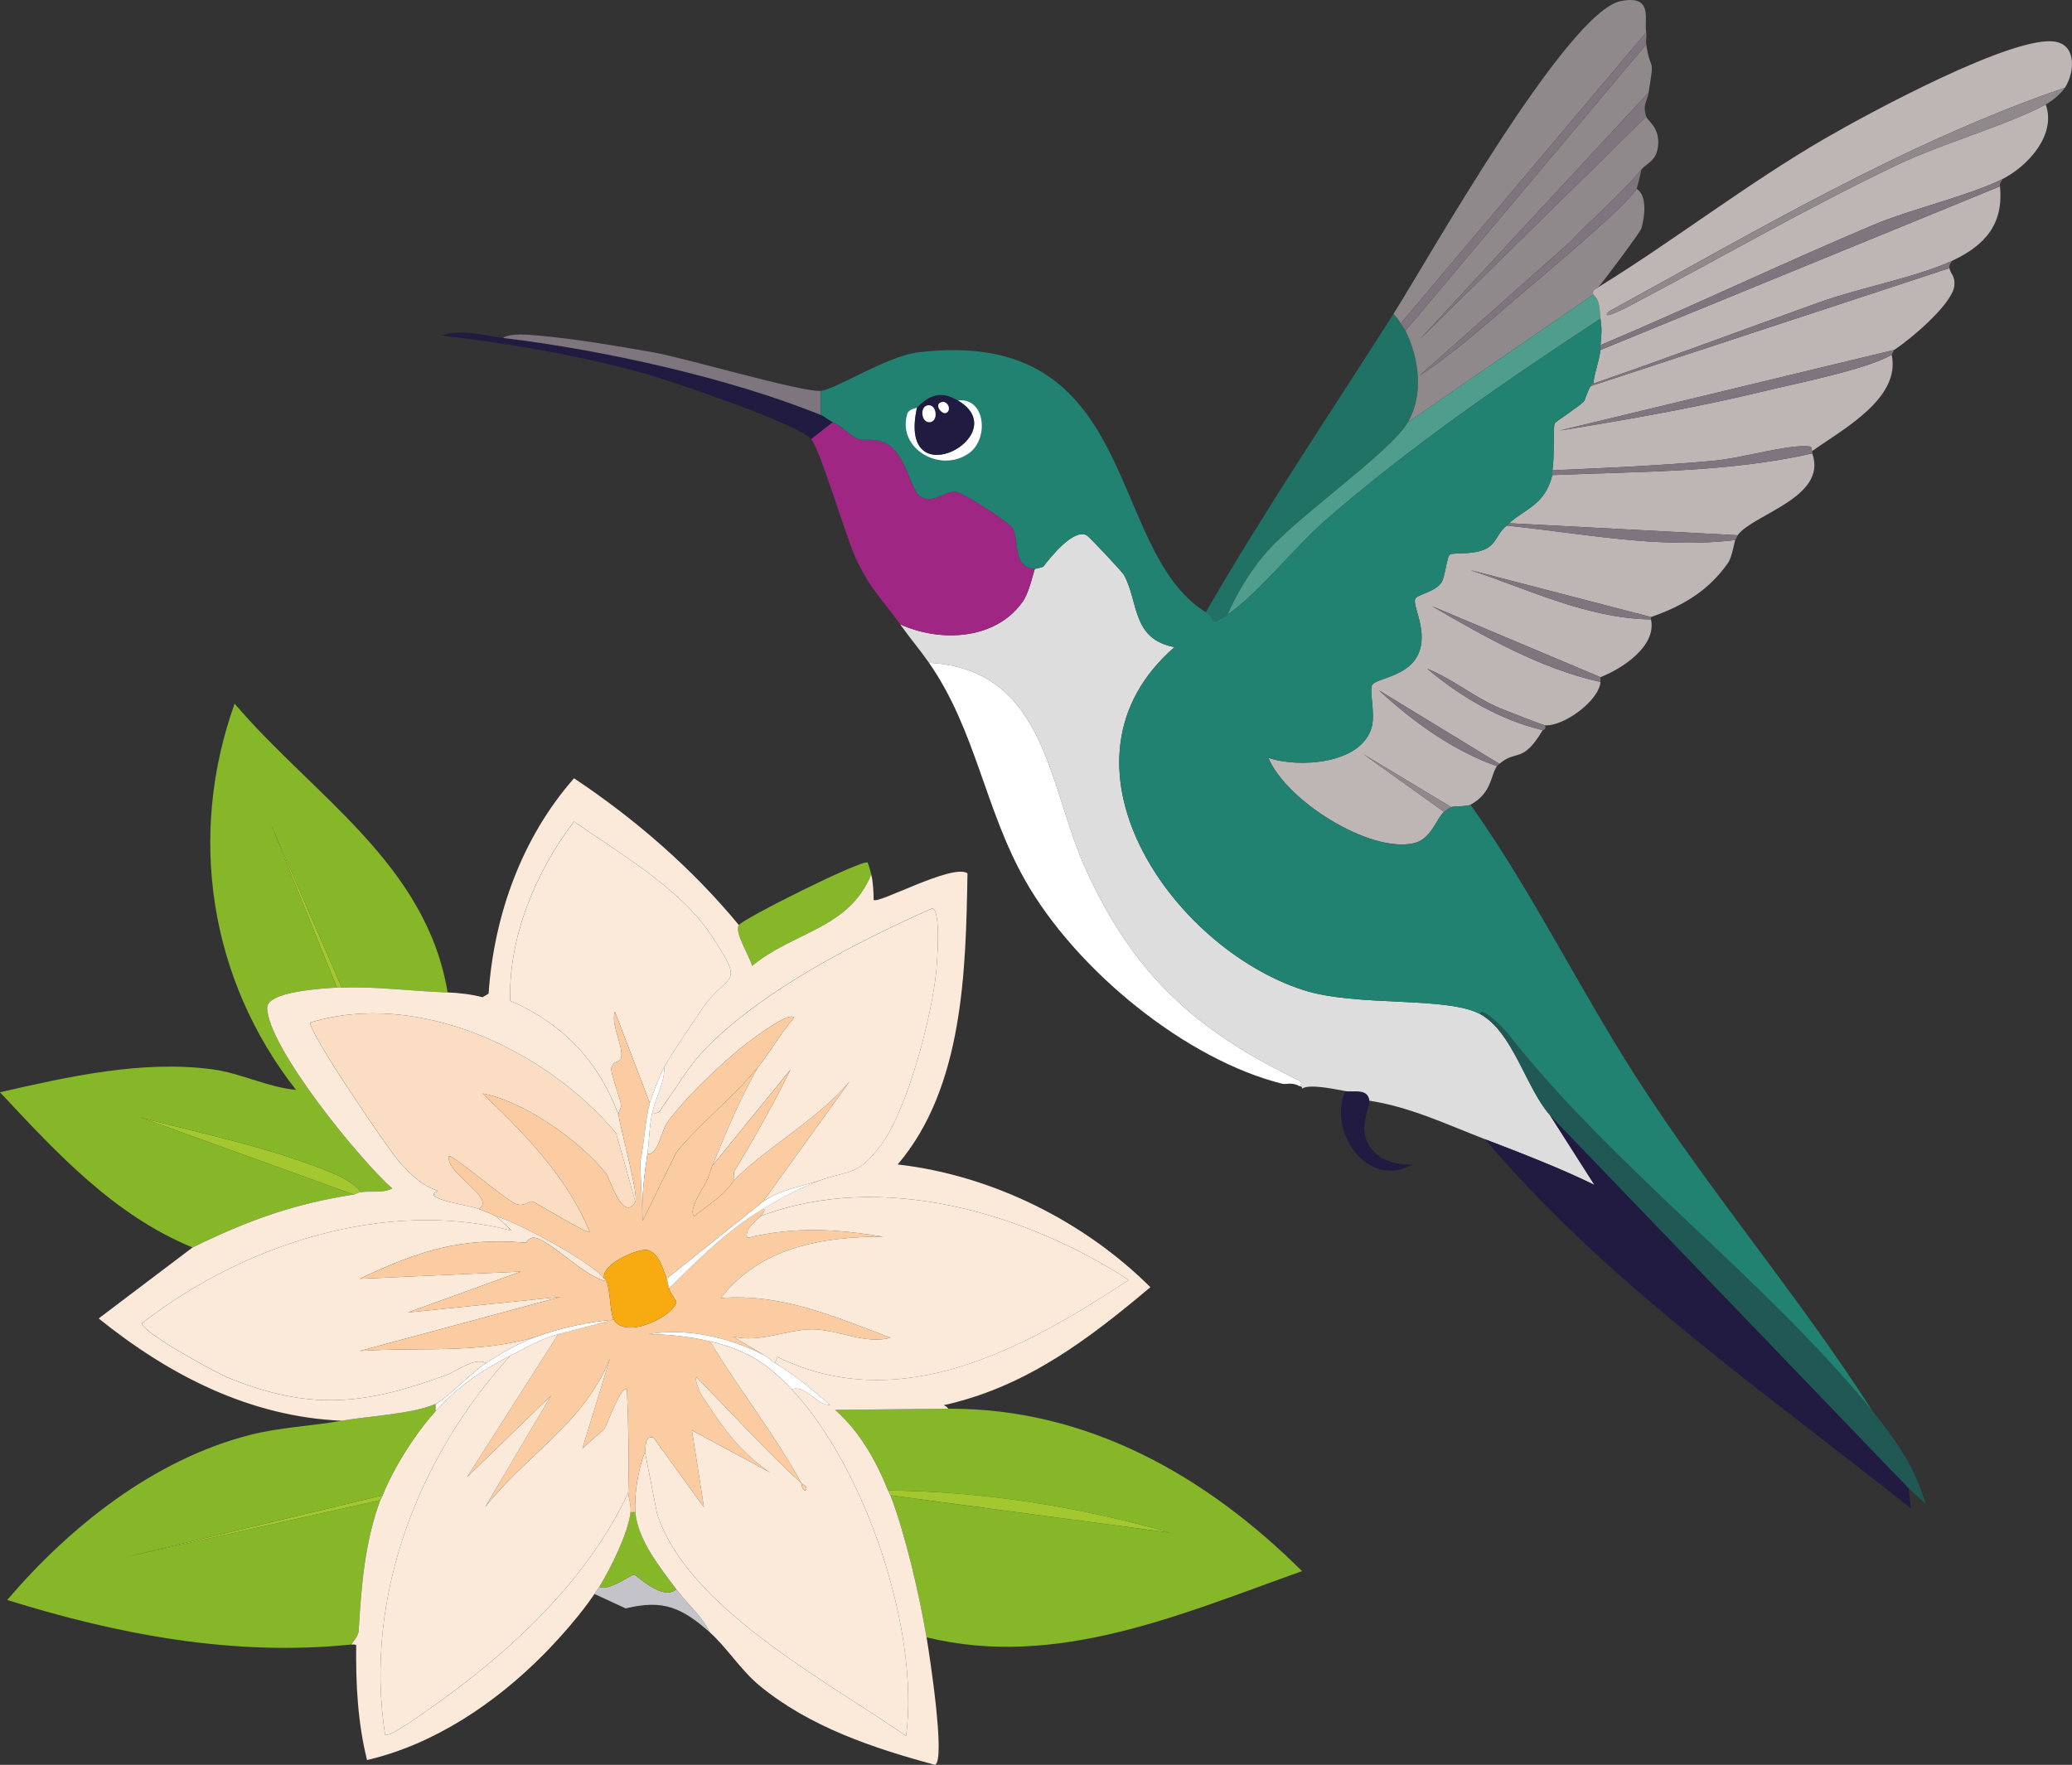 <?xml version="1.0" encoding="UTF-8"?>
<svg id="katman_2" data-name="katman 2" xmlns="http://www.w3.org/2000/svg" viewBox="0 0 1207.54 1028.73">
  <rect x="0" y="0" width="1207.54" height="1028.73" fill="#333333" stroke="none"/>
  <defs>
    <style>
      .cls-1 {
        fill: #ddd;
      }

      .cls-2 {
        fill: #a3c72e;
      }

      .cls-3 {
        fill: #4f9d8c;
      }

      .cls-4 {
        fill: #fbe9da;
      }

      .cls-5 {
        fill: #7e757f;
      }

      .cls-6 {
        fill: #fff;
      }

      .cls-7 {
        fill: #86b729;
      }

      .cls-8 {
        fill: #f8ab10;
      }

      .cls-9 {
        fill: #205954;
      }

      .cls-10 {
        fill: #fbcca1;
      }

      .cls-11 {
        fill: #211b41;
      }

      .cls-12 {
        fill: #9f2783;
      }

      .cls-13 {
        fill: #218271;
      }

      .cls-14 {
        fill: #8f898c;
      }

      .cls-15 {
        fill: #faddc2;
      }

      .cls-16 {
        fill: #1f7264;
      }

      .cls-17 {
        fill: #beb5b5;
      }

      .cls-18 {
        fill: #c5c3ca;
      }
    </style>
  </defs>
  <g id="Layer_1" data-name="Layer 1">
    <g id="_Üretken_Nesne" data-name="Üretken Nesne">
      <path class="cls-11" d="M798.09,641.6c.3,2.39-3.93,11.81-2.81,18.94,2.16,13.67,15.86,18.96,28.05,18.23-26.37,15-49.85-19.48-39.27-42.78,4.59.86,13.05-2.02,14.03,5.61Z"/>
      <g>
        <path class="cls-1" d="M862.61,591.11c18.96,10.17,26.79,43.28,40.68,58.91l25.95,40.68c-20.78-10.14-42.27-18.34-63.82-26.65-21.98-8.47-43.73-18.88-67.33-22.44-.97-7.63-9.44-4.75-14.03-5.61-7.2-1.35-21.21-4.28-25.25-1.4.23-1.6-1.04-1.19-1.4-1.4,2.22-2.73.06-3.15-2.1-4.21-59.14-28.8-94.96-61.52-122.73-122.73-21.72-47.87-22.71-116.15-91.17-119.92-5.31-7.63-11.39-14.74-16.83-22.44,23.21,10.6,55.61,9.39,71.53-13.32,3.84-5.48,6.43-18.11,7.01-18.94.15-.21,4.46-.82,4.91-1.4,4.67-5.99,17.58-22.2,25.25-18.23,1.41.73,20.67,21.21,21.74,23.14,8.74,15.84,4.35,37.25,29.45,42.08-76.63,66.65-2.31,174.81,75.04,199.87,30.87,10,83.42,3.47,103.09,14.03Z"/>
        <path class="cls-12" d="M603.13,331.62c-.59.82-3.17,13.45-7.01,18.94-15.92,22.71-48.33,23.93-71.53,13.32-9.93-14.05-16.7-19.39-25.25-37.17-6.44-13.39-21.15-64.5-26.65-70.83l12.62-9.82c5.68,2.46,9,7.15,14.73,9.82,2.56,1.19,9.93-.88,16.83,2.81,11.11,5.95,14.12,27.87,19.64,30.86,8.42,4.55,13.48-3.78,21.04-2.81,3.32.43,31.1,17.58,32.96,21.74,3.44,7.68-.32,22.26,12.62,23.14Z"/>
        <path class="cls-11" d="M1112.28,867.42l1.4,11.92c-85.18-67.98-177.22-131.32-248.26-215.3,21.55,8.31,43.04,16.51,63.82,26.65l-25.95-40.68,208.99,217.41Z"/>
        <path class="cls-6" d="M757.41,633.19c-4.43-2.62-7.97-.95-9.82-1.4-56.17-13.9-120.26-66.02-150.08-118.52-23.63-41.6-28.71-87.56-56.1-126.94,68.46,3.78,69.45,72.05,91.17,119.92,27.77,61.21,63.59,93.93,122.73,122.73,2.16,1.05,4.32,1.48,2.1,4.21Z"/>
        <path class="cls-16" d="M816.32,188.56c.77,1.33,2.46,3.51,2.81,4.21,7.99,16.16,10.68,37.27,1.4,53.3-10.43,18.01-65.77,55.56-84.16,77.85-8.46,10.26-15.64,22.2-21.04,34.36-11.84,7.8-5.47,3.03-12.62-1.4,34.29-59.36,72.7-116.17,109.4-173.92,1.47,1.49,3.19,3.85,4.21,5.61Z"/>
        <path class="cls-9" d="M1091.24,822.54c13.22,16.16,25.41,33.66,30.86,54l-9.82-9.12-208.99-217.41c-13.88-15.63-21.72-48.74-40.68-58.91.45-5.33,14.46,9.28,15.43,10.52,62.52,79.78,148.38,141.69,213.2,220.91Z"/>
        <path class="cls-11" d="M293.15,196.97c57.52,6.86,131.51,23.13,185.15,44.88,2.57,1.04,5.3,3.47,7.01,4.21l-12.62,9.82c-7.57-8.73-81.11-33.67-96.08-37.87-38.87-10.91-79.13-17.65-119.22-22.44,11.81-4.01,24.12.01,35.77,1.4Z"/>
        <path class="cls-5" d="M478.29,227.83v14.03c-53.64-21.75-127.62-38.03-185.15-44.88,4.6-3,15.05-1.86,20.34-1.4,20.85,1.8,46.49,6.15,67.33,9.82,18.41,3.24,86.34,23.31,97.48,22.44Z"/>
        <g>
          <path class="cls-14" d="M960.79,53.91l-133.25,143.77,131.85-129.74c.72,2.39,7.64,6.24,7.01,16.13s-6.65,10.88-9.82,14.73c-12.45,15.12-28,27.81-41.38,42.08l-87.66,77.85c19.05-12.27,37.71-28.98,55.4-44.18,12.68-10.9,64.92-54.2,70.83-64.52,6.44,3.89,4.72,16.61,2.81,23.14-.64,2.19-22.68,31.73-25.25,34.36-1.07,1.1-3.65,1.21-2.81,4.21l-108,74.34c9.28-16.03,6.59-37.14-1.4-53.3L959.39,25.85c2.6,17.57,5.15,5.24,1.4,28.05Z"/>
          <path class="cls-14" d="M959.39,18.84l-143.07,169.72c-1.02-1.76-2.73-4.12-4.21-5.61,19.77-31.11,101.11-176.21,132.55-182.34,19.08-3.72,13.36,10.61,14.73,18.23Z"/>
          <path class="cls-5" d="M959.39,18.84c.38,2.13-.33,4.82,0,7.01l-140.26,166.91c-.35-.7-2.03-2.88-2.81-4.21L959.39,18.84Z"/>
          <path class="cls-5" d="M960.79,53.91c-1.01,6.14-3.59,6.7-1.4,14.03l-131.85,129.74,133.25-143.77Z"/>
          <path class="cls-5" d="M953.78,110.01c-5.91,10.32-58.15,53.62-70.83,64.52-17.69,15.21-36.35,31.91-55.4,44.18l87.66-77.85c13.38-14.27,28.92-26.96,41.38-42.08-.41,2.02-2.19,10.15-2.81,11.22Z"/>
        </g>
        <path class="cls-3" d="M932.74,185.75c-55.25,36.3-110.75,74.35-160.6,117.82-16.83,14.68-40.21,43.77-56.81,54.7,5.4-12.17,12.58-24.11,21.04-34.36,18.38-22.29,73.73-59.83,84.16-77.85l108-74.34c4.23,3.77,3.6,9.13,4.21,14.03Z"/>
        <g>
          <path class="cls-17" d="M1011.29,314.79c-.43.68-1.82,9.89-4.21,13.32-11.34,16.27-26.41,25.11-44.88,31.56l-105.2-27.35c34.39,11.43,68.15,28.13,105.2,28.75,3.31,15.79-17.1,28.82-29.45,33.66l-98.18-41.38c31.03,17.95,62.74,36.25,98.18,44.18-.92,10.98-21.34,25.9-32.26,25.25-1.38-.08-22.48-8.39-25.95-9.82-14.92-6.14-27.82-17.2-42.78-23.14,19.56,16.33,42.35,29.85,67.33,35.77-11.87,19.85-15.09,11-25.25,19.64l-70.13-42.78c19.78,18.31,43.17,35.15,68.73,44.18-3.83,4.95-2.64,15.42-15.43,22.44-2.13,1.17-9.93.8-11.22,1.4l-51.2-30.86,46.99,33.66c-4.43,3.6-7.36,15.91-17.53,18.23-26.05,5.95-74.72-25.05-84.86-49.79,17.72,6.1,54.71,3.78,60.31-18.23,1.93-7.58-1.33-20.3,0-23.84,1.81-4.83,23.05-4.5,28.05-21.04,3.71-12.26-4.26-25.42-2.81-29.45.98-2.73,11.88-3.98,15.43-9.82,2.09-3.43,3-15.14,4.91-16.13,2.67-1.38,15.09.67,22.44-4.21,4.59-3.05,5.46-8.53,10.52-12.62,44.2,4.48,88.51,13.72,133.25,8.42Z"/>
          <path class="cls-17" d="M1203.45,51.1c-93.6,32.09-179.3,83.16-265.8,130.44-5.71,5.99,10.54-2.45,11.22-2.81,52.36-27.53,103.52-57.21,157.09-82.75,25.7-12.25,64.03-23.12,86.26-35.07,6.38,17.64-10.4,35.99-25.25,43.48-19.05,9.61-53.24,17.46-75.04,26.65-53.44,22.53-105.78,47.59-159.2,70.13.59-7.25.96-7.74,0-15.43-.61-4.89.02-10.26-4.21-14.03-.85-3,1.73-3.11,2.81-4.21,44.84-27.66,86.87-60.47,132.55-86.96,23.59-13.68,111.28-61.4,134.65-56.1,11.98,2.71,10.25,18.43,4.91,26.65Z"/>
          <path class="cls-17" d="M1136.12,156.3c.4,3.09,3.56,4.5,2.81,10.52-1.33,10.61-25.85,31.24-35.07,37.17l-194.96,46.99c40.04-6.42,80.52-13.6,119.92-23.14,18.26-4.42,58.97-12.52,73.64-21.04,5.43,25.41-28.39,43.34-46.29,56.1-1.65-2.42,1.51-2.73-4.91-2.81-12.14-.14-37.51,7.09-51.9,8.42-31.42,2.89-63.15,4.3-94.68,5.61,1.47-7.39.17-24.08,1.4-27.35.37-.98,13.34-9.2,16.83-12.62.93-.91,2.61-7.52,4.21-9.12l208.99-68.73Z"/>
          <path class="cls-17" d="M1165.58,108.61c2.07,21.64-8.06,34.14-28.05,43.48-19.59,9.16-54.42,15.96-76.44,23.84-44.2,15.83-88.18,32.37-132.55,47.69.8-6.68,3.33-12.96,4.21-19.64l232.83-95.38Z"/>
          <path class="cls-17" d="M1056.17,264.3c9.14,25.73-34.63,35.41-43.48,47.69l-133.25-7.01c10.58-9.17,20.82-10.72,25.25-28.05,50.67-2.18,101.84-1.42,151.48-12.62Z"/>
          <path class="cls-14" d="M1203.45,51.1c-2.19,3.38-7.75,7.95-11.22,9.82-22.23,11.95-60.56,22.82-86.26,35.07-53.58,25.54-104.74,55.23-157.09,82.75-.68.36-16.93,8.8-11.22,2.81,86.5-47.28,172.2-98.35,265.8-130.44Z"/>
          <path class="cls-5" d="M1166.98,104.4c-.61,1.7-1.63,1.88-1.4,4.21l-232.83,95.38c.12-.9-.07-1.89,0-2.81,53.42-22.54,105.75-47.6,159.2-70.13,21.8-9.19,55.99-17.04,75.04-26.65Z"/>
          <path class="cls-5" d="M1137.52,152.09c-.55,1.69-1.7,1.89-1.4,4.21l-208.99,68.73c.08-.08-.19-1.66,1.4-1.4,44.37-15.32,88.35-31.86,132.55-47.69,22.02-7.88,56.86-14.69,76.44-23.84Z"/>
          <path class="cls-5" d="M1103.86,203.99c-.13.08-1.27,2.73-1.4,2.81-14.66,8.51-55.38,16.61-73.64,21.04-39.4,9.55-79.89,16.72-119.92,23.14l194.96-46.99Z"/>
          <path class="cls-5" d="M1056.17,262.9c.2.29-.16.95,0,1.4-49.64,11.2-100.81,10.45-151.48,12.62.2-.79-.17-1.96,0-2.81,31.53-1.31,63.26-2.72,94.68-5.61,14.39-1.33,39.75-8.55,51.9-8.42,6.42.07,3.26.39,4.91,2.81Z"/>
          <path class="cls-5" d="M1012.69,311.99c-.09.13-.43,1.27-1.4,2.81-44.74,5.3-89.04-3.94-133.25-8.42.08-.06.63-.74,1.4-1.4l133.25,7.01Z"/>
          <path class="cls-5" d="M962.2,359.68c.07.46-.09.96,0,1.4-37.04-.62-70.8-17.32-105.2-28.75l105.2,27.35Z"/>
          <path class="cls-5" d="M932.74,394.74c-.04.92.08,1.89,0,2.81-35.44-7.93-67.15-26.23-98.18-44.18l98.18,41.38Z"/>
          <path class="cls-5" d="M873.83,445.24c-.13.11-1.34,1.32-1.4,1.4-25.55-9.03-48.95-25.87-68.73-44.18l70.13,42.78Z"/>
          <path class="cls-5" d="M900.48,422.79c.8,2.77-1.32,2.67-1.4,2.81-24.97-5.92-47.77-19.44-67.33-35.77,14.96,5.94,27.86,17,42.78,23.14,3.46,1.43,24.56,9.74,25.95,9.82Z"/>
          <path class="cls-14" d="M845.78,470.48c-1.41.66-3.03,1.84-4.21,2.81l-46.99-33.66,51.2,30.86Z"/>
        </g>
        <g>
          <path class="cls-13" d="M932.74,201.18c-.07.91.12,1.9,0,2.81-.88,6.68-3.41,12.96-4.21,19.64-1.59-.26-1.33,1.33-1.4,1.4-1.59,1.6-3.28,8.21-4.21,9.12-3.49,3.43-16.46,11.64-16.83,12.62-1.23,3.27.07,19.96-1.4,27.35-.17.84.2,2.01,0,2.81-4.43,17.34-14.66,18.88-25.25,28.05-.77.67-1.33,1.34-1.4,1.4-5.06,4.1-5.93,9.58-10.52,12.62-7.35,4.88-19.77,2.83-22.44,4.21-1.91.99-2.82,12.7-4.91,16.13-3.55,5.84-14.45,7.08-15.43,9.82-1.45,4.04,6.52,17.19,2.81,29.45-5,16.54-26.24,16.21-28.05,21.04-1.33,3.54,1.93,16.26,0,23.84-5.6,22.02-42.59,24.33-60.31,18.23,10.13,24.75,58.81,55.75,84.86,49.79,10.18-2.33,13.1-14.63,17.53-18.23,1.18-.96,2.8-2.15,4.21-2.81,1.29-.6,9.09-.23,11.22-1.4,35.96,50.71,63.25,107.03,96.78,159.2,42.93,66.8,94.69,127.37,137.46,194.26-64.81-79.23-150.68-141.14-213.2-220.91-.97-1.24-14.98-15.85-15.43-10.52-19.67-10.55-72.22-4.02-103.09-14.03-77.35-25.06-151.67-133.22-75.04-199.87-25.11-4.83-20.71-26.24-29.45-42.08-1.07-1.93-20.33-22.41-21.74-23.14-7.67-3.96-20.58,12.24-25.25,18.23-.45.58-4.76,1.2-4.91,1.4-12.94-.88-9.19-15.46-12.62-23.14-1.86-4.16-29.64-21.31-32.96-21.74-7.56-.98-12.62,7.36-21.04,2.81-5.52-2.98-8.52-24.91-19.64-30.86-6.9-3.69-14.27-1.61-16.83-2.81-5.73-2.66-9.04-7.35-14.73-9.82-1.71-.74-4.44-3.16-7.01-4.21v-14.03c8.58-.67,38.43-20.24,56.81-22.44,130.22-15.58,108.71,115,167.61,151.48,7.15,4.43.78,9.2,12.62,1.4,16.6-10.93,39.97-40.03,56.81-54.7,49.85-43.47,105.35-81.52,160.6-117.82.96,7.69.59,8.18,0,15.43Z"/>
          <path class="cls-6" d="M534.4,237.65c-11.82,53.6,57.99,15.85,23.84-4.21,16.11-1.89,18.34,22.43,6.31,30.86-16.65,11.67-41.92-2.81-35.77-23.14.85-2.8,5.38-3.27,5.61-3.51Z"/>
          <g>
            <path class="cls-11" d="M558.24,233.44c34.15,20.06-35.67,57.81-23.84,4.21,7.17-7.52,13.98-10,23.84-4.21Z"/>
            <path class="cls-6" d="M540.71,236.25c5.15-.8,6.39,9.04,1.4,9.82-5.15.8-6.39-9.04-1.4-9.82Z"/>
            <path class="cls-6" d="M547.72,234.84c3.8-2.42,7.09,3.37,4.21,5.61-2.44,1.9-7.19-3.71-4.21-5.61Z"/>
          </g>
        </g>
      </g>
      <g>
        <path class="cls-7" d="M507.75,509.76c-13.04,31.82-45.18,33.22-69.43,53.3-1.5-6.07-10.43-19.32-7.71-23.84,2.15-3.58,71.23-38.19,75.04-36.47.95,2.24,1.48,4.68,2.1,7.01Z"/>
        <g>
          <g>
            <path class="cls-7" d="M260.89,578.48c-20.59-.65-41.03-3.56-61.72-2.81l-41.38-95.38,38.57,95.38c-7.84.43-41.03,2.2-40.68,11.92.85,23.39,53.98,88.39,72.94,105.2-5.79,2.88-12.29,1.25-18.23,2.1-5.73-7.94-21.99-13.38-31.56-16.83-30.95-11.17-64.92-18.25-96.78-26.65l124.13,44.88c-35.47,5.5-61.86,15.15-93.98,30.86-45.76-18.8-79.15-55.13-112.21-90.47,39.88-9.11,83.08-18.88,124.13-13.32,16.38,2.22,31.86,10.42,48.39,11.92-50.56-64.46-63.27-148.37-35.77-225.12,45.44,53.49,111.66,93.19,124.13,168.31Z"/>
            <path class="cls-2" d="M210.39,694.9c-2.38.34-3.01,1.22-4.21,1.4l-124.13-44.88c31.86,8.4,65.83,15.48,96.78,26.65,9.57,3.46,25.83,8.89,31.56,16.83Z"/>
          </g>
          <path class="cls-2" d="M199.17,575.68c-.93.03-1.88-.05-2.81,0l-38.57-95.38,41.38,95.38Z"/>
        </g>
        <g>
          <path class="cls-18" d="M394.14,926.33c6.37,8.51,14.83,15.63,19.64,25.25-15.95-14.04-26.84-19.57-49.09-14.03l-18.23-8.42c.83-1.23,2.07-3.03,2.81-4.21,5.34,2.92,18.56-7.24,20.34-7.01,1.36.17,16.79,15.66,24.55,8.42Z"/>
          <path class="cls-7" d="M370.29,881.45c1.36,16.14,14.43,32.31,23.84,44.88-7.75,7.25-23.19-8.24-24.55-8.42-1.78-.22-15,9.94-20.34,7.01,6.55-10.58,16.88-31.33,18.23-43.48h2.81Z"/>
          <g>
            <path class="cls-7" d="M552.63,821.14c81.02-.39,150.44,39.18,206.18,94.68-70.05,24.89-142.88,57.19-218.81,38.57-4.22-24.78-12.17-59.48-21.04-82.75l162.7,21.74c-52.83-15.18-109.28-24.12-164.11-24.55-7.04-17.48-16.55-34.4-30.86-46.99l65.92-.7Z"/>
            <path class="cls-2" d="M518.97,871.63c-.06-.15-.81-1.32-1.4-2.81,54.83.42,111.27,9.36,164.11,24.55l-162.7-21.74Z"/>
          </g>
          <g>
            <path class="cls-7" d="M253.87,818.33v4.21c-11.7,12.91-24.43,32.91-30.86,49.09l-148.68,35.77,147.27-32.96c-9.16,24.88-11.03,50.26-12.62,76.44-.18,2.95-4.2,7.28-4.21,7.71-68.28,7.07-135.74-5.72-200.57-25.95,36.58-42.89,85.32-81.66,140.96-96.08,17.87-4.63,36.07-5.21,54-8.42,14.74-2.63,41.67-3.93,54.7-9.82Z"/>
            <path class="cls-2" d="M223.02,871.63c-.61,1.54-1.35,2.66-1.4,2.81l-147.27,32.96,148.68-35.77Z"/>
          </g>
        </g>
        <g>
          <path class="cls-4" d="M430.6,539.21c-2.72,4.52,6.21,17.77,7.71,23.84,24.25-20.08,56.39-21.48,69.43-53.3,1.11,4.12,1.35,10.36,1.4,14.73,1.83,3.11,46.09-21.39,54.7-15.43-.96,56.69-2.37,124.83-40.68,169.72,54.74,6.27,108.36,32.83,147.27,71.53-35.66,30.04-70.99,56.91-117.12,68.03-5.71,1.38-2.67-.16-.7,2.81l-65.92.7c14.31,12.59,23.82,29.51,30.86,46.99.6,1.48,1.35,2.66,1.4,2.81,8.87,23.28,16.82,57.97,21.04,82.75,1.5,8.79,11.32,72.03,4.91,74.34-36.13-9.76-73.2-22.17-102.39-46.29-10.64-8.79-19.45-22.67-28.75-30.86-4.8-9.62-13.27-16.74-19.64-25.25-9.41-12.58-22.48-28.74-23.84-44.88-.84-9.92,1.8-25.99,5.61-35.07l7.01,35.77c17.22,54.86,100.32,98.5,145.17,129.74,8.05-61.8-23.97-156.52-66.62-201.98,7.65-3.23,14.39,9.27,22.44,9.12-10.37-8.8-20.5-17.55-32.26-24.55l1.4-3.51c72.02,35.23,144.84-5.46,204.78-44.88-60.5-39.33-144.63-63.8-214.6-37.17.34-.36,3.88-4.2,1.4-4.21,11.19-6.83,21.5-12.13,33.66-16.83,17.95-6.09,21.73-2.74,35.07-20.34,15.48-20.42,29.72-75.2,32.26-100.99.56-5.68,2.86-35.32-2.1-37.17-43.49,19.36-96.36,46.27-130.44,79.95-11.66,11.53-16.77,21.85-25.95,34.36-1.99,2.72-2.34,5.92-7.01,4.91,1.94-8.65,7.43-17.92,7.01-26.65,4.5-7.99,16.89-26.27,22.44-34.36,14.81-21.59,25.84-11.27,4.21-43.48-17.84-26.57-53.58-47.28-79.25-65.22-22.22,29.17-38.25,67.21-37.17,104.5,30.5,13.01,51.84,35.5,63.12,66.62,1.16,7.57,11.83,46.89,9.82,50.49l-11.22-39.97c-40.66-48.55-115.31-83.69-178.13-64.52-2.17,4.32,45.62,74.42,51.9,81.35,6.58,7.26,13,13.76,22.44,16.83-10.97,4.61,18.03,8.2,23.84,10.52,2.77,1.11,7.57,2.86,9.82,4.21.53.32,8.1,7.11,9.12,8.42-73.39-19.02-156.6,8.22-215.3,54-.35,5.13,43,28.78,49.79,31.56,48.12,19.69,80.02,16.05,127.64-1.4,6.36-2.33,15.98-10.44,23.14-7.01-8.54,5.55-23.21,21.02-29.45,23.84-13.03,5.89-39.96,7.18-54.7,9.82-53.65-2.32-100.6-26.55-141.66-59.61l54.7-41.38c32.12-15.7,58.51-25.36,93.98-30.86,1.2-.19,1.83-1.06,4.21-1.4,5.94-.85,12.44.78,18.23-2.1-18.95-16.8-72.09-81.81-72.94-105.2-.35-9.72,32.84-11.49,40.68-11.92.92-.05,1.88.03,2.81,0,20.69-.76,41.13,2.15,61.72,2.81,6.25.2,14.31,1.16,20.34,2.81l3.51-2.1c3.12-45.7,19.41-91,49.79-125.53,35.53,23.65,68.8,52.46,96.08,85.56Z"/>
          <path class="cls-10" d="M443.23,708.93c-2.54,2.75-9.67,7.59-7.71,12.62,27.97-6.73,51.19-5.19,79.25-.7-35.96-.06-71.91,6.34-94.68,35.77,35.58-2.79,66.66,11.01,98.88,23.14-14.46,4.19-31-4.92-45.59-4.91-14.73.01-30.62,8.15-46.29,4.21l18.94,11.22c-20.29-10.48-45.17-16.5-68.03-12.62,12.14.18,23.96,1.42,35.77,4.21,16.75,27.85,37.76,54.23,53.3,82.75-21.33-19.68-40.79-40.99-61.01-61.72-1.8.22,1.88,8.71,2.1,9.12,2.25,4.02,12.31,18.46,15.43,22.44,7.2,9.18,15.45,17.38,25.25,23.84l-45.59-24.55,7.01,44.88-29.45-40.68c-5.72-1.49-4.17,6.67-4.91,8.42-3.81,9.07-6.45,25.14-5.61,35.07h-2.81c.47-4.23-1.46-9.7-1.4-11.22.74-19.93.04-40.32-.7-60.31-3.41-2.93-11.51,20.76-13.32,23.14l-12.62,11.22,16.13-52.6c-15.5,38.48-48.58,55.89-72.94,86.96l38.57-65.22-49.09,47.69,53.3-83.46,32.26-8.42c7.32,12.16,35.77-2.64,36.47-10.52.04-.44-3.5-4.62-4.21-7.71,17.72-17.52,33.23-33.18,54.7-46.29,2.48,0-1.06,3.84-1.4,4.21Z"/>
          <path class="cls-4" d="M387.12,621.97c-2.14,3.8-7.31,16.86-8.42,21.04l-20.34-53.3c-2.69,7.46,5.51,20.9,3.51,27.35-.67,2.17-4.73,1.26-5.61,5.61-.54,2.69,5.11,17.27,5.61,21.04.4,3.05-1.76,3.94-1.4,6.31-11.28-31.12-32.62-53.61-63.12-66.62-1.08-37.29,14.95-75.33,37.17-104.5,25.67,17.94,61.41,38.65,79.25,65.22,21.63,32.21,10.6,21.89-4.21,43.48-5.55,8.09-17.94,26.38-22.44,34.36Z"/>
          <g>
            <path class="cls-15" d="M370.29,700.51c-7.06,12.68-15.28-14.16-16.83-16.13-15.03-19.16-48.08-42.46-72.23-46.99,24.51,23.33,49.34,48.73,62.42,80.65-.91,1.63-29.98-16.2-32.96-17.53-2.42-1.08-4.44,3.03-9.82,1.4-5.18-1.57-37.07-29.03-39.27-28.05-1.91,10.47,27.76,24.12,17.53,30.86-5.81-2.32-34.81-5.91-23.84-10.52-9.44-3.07-15.87-9.57-22.44-16.83-6.27-6.93-54.07-77.04-51.9-81.35,62.83-19.17,137.47,15.97,178.13,64.52l11.22,39.97Z"/>
            <path class="cls-10" d="M378.71,643.01c-2.98,11.28-3.02,23.02-5.61,34.36l1.4,34.36,19.64-39.97c14.47-17.71,33.29-32.12,47.69-49.79-10.6,18.54-18.61,37.76-26.65,57.51-.95,2.34-1.42,4.13-2.81,7.71-1.53,3.98-11.92,18.34-7.71,21.74,8.02-6.73,17.41-11.87,23.14-21.04,24.76-24.43,57.9-39.55,76.44-70.13l-59.61,82.75-56.1,44.88c-1.88-4.75-4.57-16.01-11.92-16.83-4.9-.55-26.45,8.11-24.55,16.83-5.99-8.97-50.71-33.27-63.12-36.47-2.25-1.35-7.05-3.1-9.82-4.21,10.23-6.74-19.45-20.39-17.53-30.86,2.2-.98,34.09,26.48,39.27,28.05,5.37,1.63,7.4-2.48,9.82-1.4,2.98,1.33,32.05,19.16,32.96,17.53-13.08-31.92-37.9-57.32-62.42-80.65,24.15,4.53,57.21,27.83,72.23,46.99,1.55,1.97,9.77,28.81,16.83,16.13,2.01-3.6-8.66-42.92-9.82-50.49-.36-2.37,1.8-3.26,1.4-6.31-.5-3.77-6.15-18.35-5.61-21.04.88-4.35,4.94-3.44,5.61-5.61,2-6.45-6.2-19.89-3.51-27.35l20.34,53.3Z"/>
          </g>
          <g>
            <path class="cls-4" d="M451.64,794.49c-1.93-1.15-4.11-3.43-5.61-4.21l-18.94-11.22c15.66,3.94,31.55-4.2,46.29-4.21,14.58-.01,31.13,9.1,45.59,4.91-32.23-12.13-63.3-25.93-98.88-23.14,22.77-29.43,58.72-35.83,94.68-35.77-28.05-4.49-51.28-6.03-79.25.7-1.96-5.03,5.17-9.88,7.71-12.62,69.97-26.63,154.1-2.16,214.6,37.17-59.94,39.43-132.76,80.11-204.78,44.88l-1.4,3.51Z"/>
            <path class="cls-6" d="M446.03,790.28c1.5.78,3.69,3.06,5.61,4.21,11.76,7,21.89,15.74,32.26,24.55-8.06.15-14.79-12.34-22.44-9.12-14.68-15.65-26.69-23.09-47.69-28.05-11.81-2.79-23.62-4.03-35.77-4.21,22.85-3.87,47.74,2.14,68.03,12.62Z"/>
          </g>
          <g>
            <path class="cls-4" d="M297.36,790.28c-53.48,58.64-85.43,140.61-72.94,220.91,2.21,2.01,23.42-13.35,27.35-16.13,45.77-32.31,90.25-73.51,114.31-124.83-.06,1.52,1.87,6.99,1.4,11.22-1.35,12.15-11.68,32.9-18.23,43.48-.73,1.18-1.97,2.98-2.81,4.21-7.77,11.53-19.68,25.18-29.45,35.07-28.12,28.44-63.8,52.59-103.09,61.72-5.42-21.86-6.59-44.15-6.31-66.62.01-1.14-2.81-.56-2.81-.7.01-.44,4.03-4.77,4.21-7.71,1.59-26.18,3.46-51.56,12.62-76.44.05-.15.79-1.26,1.4-2.81,6.43-16.18,19.16-36.18,30.86-49.09,13.33-14.7,26.04-23.25,43.48-32.26Z"/>
            <path class="cls-4" d="M366.08,870.23c-24.06,51.33-68.55,92.53-114.31,124.83-3.93,2.78-25.15,18.14-27.35,16.13-12.5-80.31,19.45-162.27,72.94-220.91,9.19-4.75,17.95-9.86,28.05-12.62l-53.3,83.46,49.09-47.69-38.57,65.22c24.35-31.07,57.43-48.48,72.94-86.96l-16.13,52.6,12.62-11.22c1.82-2.38,9.91-26.08,13.32-23.14.74,19.99,1.44,40.38.7,60.31Z"/>
          </g>
          <g>
            <path class="cls-4" d="M461.46,809.92c42.65,45.45,74.67,140.17,66.62,201.98-44.85-31.24-127.95-74.88-145.17-129.74l-7.01-35.77c.73-1.75-.81-9.9,4.91-8.42l29.45,40.68-7.01-44.88,45.59,24.55c-9.8-6.46-18.05-14.66-25.25-23.84-3.12-3.98-13.18-18.42-15.43-22.44-.23-.41-3.91-8.9-2.1-9.12,20.22,20.73,39.68,42.04,61.01,61.72.17.16-.08,3.42,2.1,4.21,2.6-2.4-1.93-3.9-2.1-4.21-15.53-28.52-36.54-54.91-53.3-82.75,21,4.96,33.01,12.41,47.69,28.05Z"/>
            <path class="cls-10" d="M467.07,864.62c.17.31,4.71,1.81,2.1,4.21-2.19-.79-1.93-4.05-2.1-4.21Z"/>
          </g>
          <g>
            <path class="cls-4" d="M352.06,745.4c.06.08.51-.42,1.4,1.4-11.47-1.63-32.54-23.46-41.38-25.25-3.74-.76-5.11,2.85-5.61,2.81-38.33-3.25-62.69,4.88-96.78,21.04l93.98-4.21-65.92,23.84,89.07-9.12-117.12,31.56c35.11-2.4,69.14,1.98,103.09-8.42-10.34,3.74-20.25,9.44-29.45,15.43-7.17-3.43-16.79,4.68-23.14,7.01-47.62,17.45-79.52,21.09-127.64,1.4-6.8-2.78-50.14-26.43-49.79-31.56,58.7-45.78,141.91-73.02,215.3-54-1.01-1.3-8.59-8.1-9.12-8.42,12.41,3.2,57.12,27.5,63.12,36.47Z"/>
            <path class="cls-6" d="M357.67,769.24l-32.26,8.42c-10.11,2.77-18.87,7.88-28.05,12.62-17.44,9.01-30.15,17.56-43.48,32.26v-4.21c6.24-2.82,20.92-18.29,29.45-23.84,9.2-5.98,19.12-11.69,29.45-15.43,14.01-5.07,29.98-8.54,44.88-9.82Z"/>
            <path class="cls-10" d="M353.46,746.8c2.15,4.38,2.08,18.91,4.21,22.44-14.9,1.28-30.87,4.75-44.88,9.82-33.95,10.4-67.98,6.01-103.09,8.42l117.12-31.56-89.07,9.12,65.92-23.84-93.98,4.21c34.09-16.16,58.45-24.29,96.78-21.04.5.04,1.87-3.56,5.61-2.81,8.84,1.79,29.91,23.62,41.38,25.25Z"/>
          </g>
          <path class="cls-8" d="M388.53,745.4c.16.41,1.14,4.46,1.4,5.61.71,3.09,4.25,7.28,4.21,7.71-.7,7.88-29.14,22.68-36.47,10.52-2.12-3.53-2.06-18.06-4.21-22.44-.9-1.83-1.35-1.32-1.4-1.4-1.91-8.72,19.64-17.38,24.55-16.83,7.35.83,10.05,12.08,11.92,16.83Z"/>
          <g>
            <path class="cls-4" d="M478.29,687.89c-11.39,3.86-23.41,5.33-33.66,12.62l59.61-82.75c-18.54,30.58-51.69,45.71-76.44,70.13.48-.78-.5-4.09,0-4.91,11.76-19.39,22.9-39.31,32.96-59.61l-45.59,56.1c8.04-19.75,16.05-38.97,26.65-57.51,7.42-9.1,13.14-19.92,21.04-28.75-2.78-3.99-23.85,12.08-27.35,14.73-13.17,9.97-37.97,33.53-46.99,46.99-3.17,4.73-5.28,18.96-11.22,17.53,1.18-7.87.9-15.32,2.81-23.84,4.68,1.02,5.02-2.19,7.01-4.91,9.18-12.52,14.28-22.84,25.95-34.36,34.09-33.68,86.96-60.59,130.44-79.95,4.96,1.85,2.66,31.49,2.1,37.17-2.55,25.79-16.78,80.57-32.26,100.99-13.34,17.6-17.12,14.25-35.07,20.34Z"/>
            <path class="cls-6" d="M478.29,687.89c-12.17,4.7-22.48,10.01-33.66,16.83-21.48,13.1-36.98,28.77-54.7,46.29-.26-1.15-1.24-5.2-1.4-5.61l56.1-44.88c10.25-7.3,22.27-8.76,33.66-12.62Z"/>
            <path class="cls-6" d="M380.11,648.62c-1.91,8.52-1.63,15.97-2.81,23.84-1.96,13.05-3.48,26.01-2.81,39.27l-1.4-34.36c2.59-11.34,2.63-23.09,5.61-34.36,1.1-4.18,6.28-17.24,8.42-21.04.41,8.73-5.08,18-7.01,26.65Z"/>
            <path class="cls-10" d="M441.82,621.97c-14.4,17.67-33.22,32.08-47.69,49.79l-19.64,39.97c-.68-13.26.85-26.22,2.81-39.27,5.95,1.43,8.05-12.8,11.22-17.53,9.02-13.46,33.82-37.02,46.99-46.99,3.5-2.65,24.57-18.72,27.35-14.73-7.9,8.83-13.62,19.65-21.04,28.75Z"/>
            <path class="cls-10" d="M427.8,687.89c-5.73,9.17-15.12,14.31-23.14,21.04-4.21-3.4,6.18-17.76,7.71-21.74,1.38-3.59,1.85-5.37,2.81-7.71l45.59-56.1c-10.06,20.3-21.2,40.22-32.96,59.61-.5.82.48,4.13,0,4.91Z"/>
          </g>
        </g>
      </g>
    </g>
  </g>
</svg>